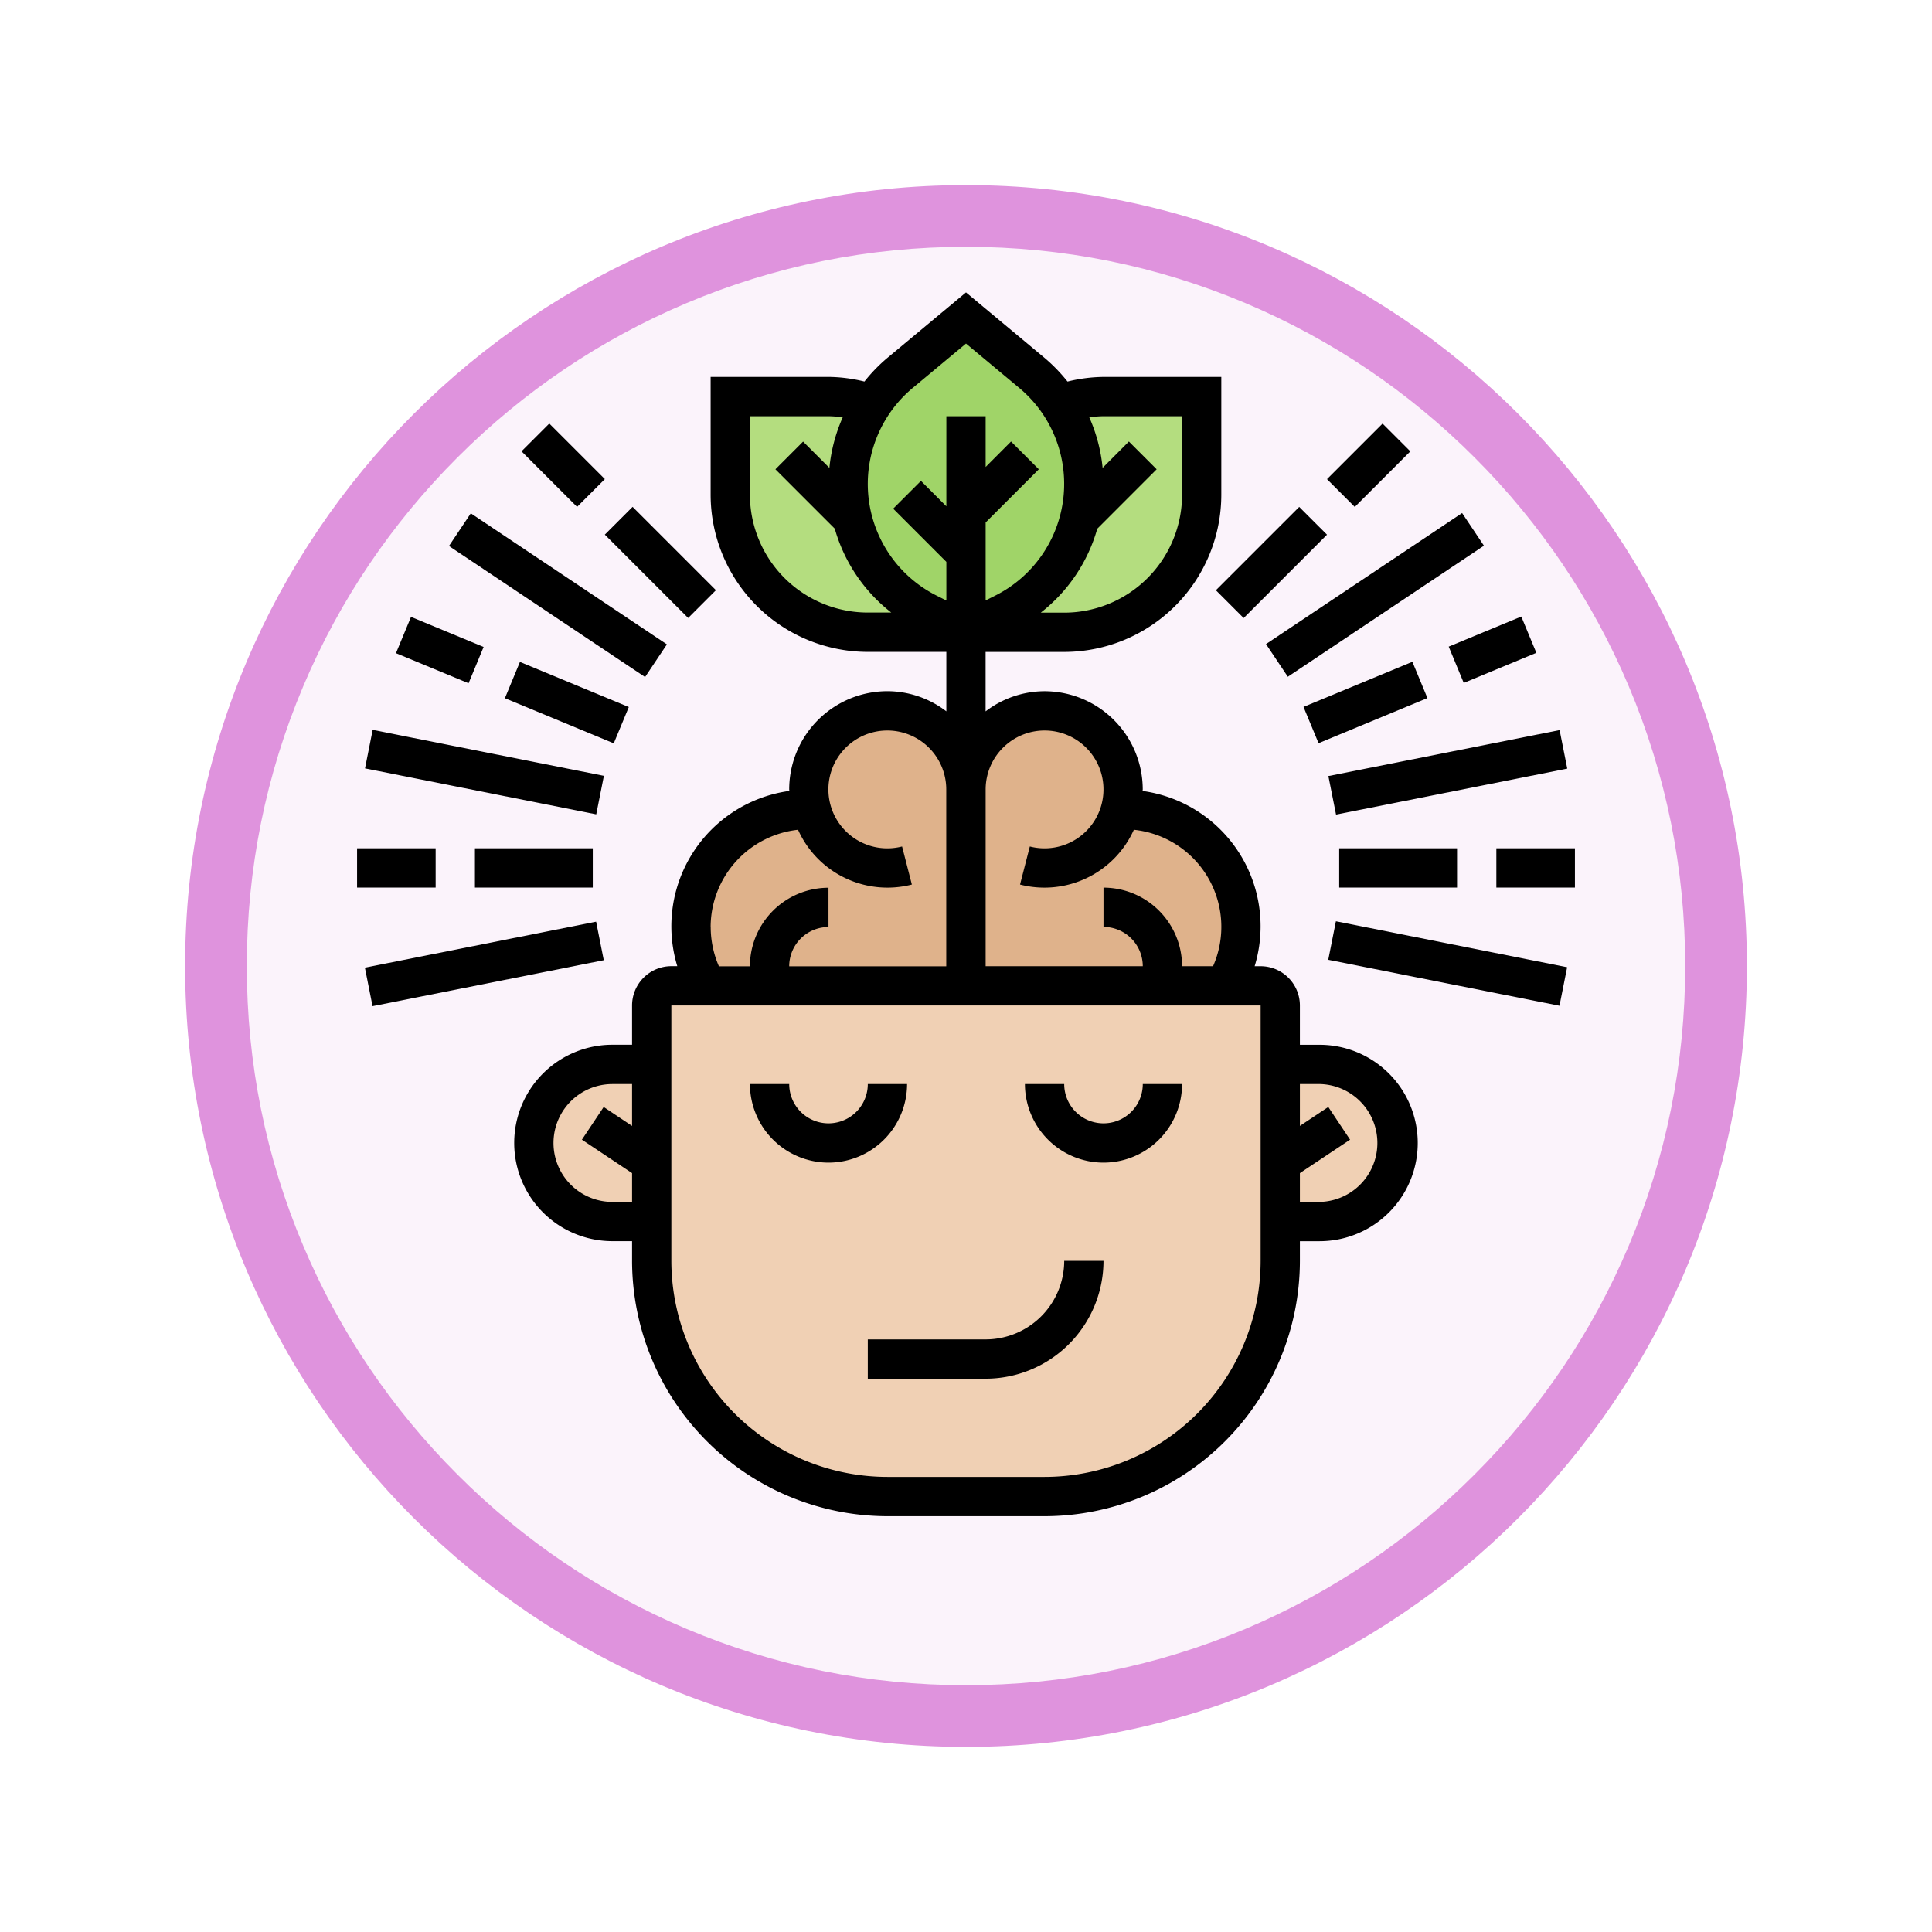 <svg xmlns="http://www.w3.org/2000/svg" xmlns:xlink="http://www.w3.org/1999/xlink" width="93.934" height="93.934" viewBox="0 0 93.934 93.934">
  <defs>
    <filter id="Trazado_978624" x="0" y="0" width="93.934" height="93.934" filterUnits="userSpaceOnUse">
      <feOffset dy="3" input="SourceAlpha"/>
      <feGaussianBlur stdDeviation="3" result="blur"/>
      <feFlood flood-opacity="0.161"/>
      <feComposite operator="in" in2="blur"/>
      <feComposite in="SourceGraphic"/>
    </filter>
  </defs>
  <g id="Grupo_1212292" data-name="Grupo 1212292" transform="translate(-609 -4180.533)">
    <g id="Grupo_1211243" data-name="Grupo 1211243" transform="translate(0 2279.814)">
      <g id="Grupo_1208068" data-name="Grupo 1208068" transform="translate(412 470.719)">
        <g id="Grupo_1144123" data-name="Grupo 1144123" transform="translate(206 1436)">
          <g transform="matrix(1, 0, 0, 1, -9, -6)" filter="url(#Trazado_978624)">
            <g id="Trazado_978624-2" data-name="Trazado 978624" transform="translate(9 6)" fill="#fbf3fb">
              <path d="M 37.967 74.434 C 33.043 74.434 28.268 73.47 23.773 71.568 C 19.43 69.732 15.53 67.102 12.181 63.753 C 8.831 60.403 6.202 56.503 4.365 52.161 C 2.464 47.666 1.5 42.89 1.5 37.967 C 1.5 33.043 2.464 28.268 4.365 23.773 C 6.202 19.43 8.831 15.53 12.181 12.181 C 15.53 8.831 19.43 6.202 23.773 4.365 C 28.268 2.464 33.043 1.5 37.967 1.5 C 42.89 1.5 47.666 2.464 52.161 4.365 C 56.503 6.202 60.403 8.831 63.753 12.181 C 67.102 15.53 69.732 19.43 71.568 23.773 C 73.47 28.268 74.434 33.043 74.434 37.967 C 74.434 42.89 73.47 47.666 71.568 52.161 C 69.732 56.503 67.102 60.403 63.753 63.753 C 60.403 67.102 56.503 69.732 52.161 71.568 C 47.666 73.47 42.89 74.434 37.967 74.434 Z" stroke="none"/>
              <path d="M 37.967 3 C 33.245 3 28.666 3.924 24.357 5.747 C 20.194 7.508 16.454 10.029 13.242 13.242 C 10.029 16.454 7.508 20.194 5.747 24.357 C 3.924 28.666 3 33.245 3 37.967 C 3 42.689 3.924 47.268 5.747 51.577 C 7.508 55.74 10.029 59.48 13.242 62.692 C 16.454 65.904 20.194 68.426 24.357 70.187 C 28.666 72.009 33.245 72.934 37.967 72.934 C 42.689 72.934 47.268 72.009 51.577 70.187 C 55.74 68.426 59.48 65.904 62.692 62.692 C 65.904 59.48 68.426 55.74 70.187 51.577 C 72.009 47.268 72.934 42.689 72.934 37.967 C 72.934 33.245 72.009 28.666 70.187 24.357 C 68.426 20.194 65.904 16.454 62.692 13.242 C 59.48 10.029 55.74 7.508 51.577 5.747 C 47.268 3.924 42.689 3 37.967 3 M 37.967 0 C 58.935 0 75.934 16.998 75.934 37.967 C 75.934 58.935 58.935 75.934 37.967 75.934 C 16.998 75.934 0 58.935 0 37.967 C 0 16.998 16.998 0 37.967 0 Z" stroke="none" fill="#df93dd"/>
            </g>
          </g>
        </g>
      </g>
    </g>
    <g id="filosofia" transform="translate(626.361 4194.75)">
      <g id="Grupo_1212290" data-name="Grupo 1212290" transform="translate(8.595 1.243)">
        <g id="Grupo_1212283" data-name="Grupo 1212283" transform="translate(36.291 36.291)">
          <path id="Trazado_1083154" data-name="Trazado 1083154" d="M48.91,39.3a3.82,3.82,0,1,1,0,7.64H47V39.3Z" transform="translate(-47 -39.302)" fill="#f0d0b4"/>
        </g>
        <g id="Grupo_1212284" data-name="Grupo 1212284" transform="translate(5.73 32.471)">
          <path id="Trazado_1083155" data-name="Trazado 1083155" d="M45.561,46.762v1.91A11.457,11.457,0,0,1,34.1,60.133H26.46A11.457,11.457,0,0,1,15,48.672V36.257a.958.958,0,0,1,.955-.955H44.606a.958.958,0,0,1,.955.955V46.762Z" transform="translate(-15 -35.302)" fill="#f0d0b4"/>
        </g>
        <g id="Grupo_1212285" data-name="Grupo 1212285" transform="translate(0 36.291)">
          <path id="Trazado_1083156" data-name="Trazado 1083156" d="M14.73,44.077v2.865H12.82a3.82,3.82,0,1,1,0-7.64h1.91Z" transform="translate(-9 -39.302)" fill="#f0d0b4"/>
        </g>
        <g id="Grupo_1212286" data-name="Grupo 1212286" transform="translate(7.64 19.101)">
          <path id="Trazado_1083157" data-name="Trazado 1083157" d="M38.011,26.077h-.124a3.493,3.493,0,0,0,.124-.955,3.82,3.82,0,1,0-7.64,0,3.82,3.82,0,0,0-7.64,0,3.493,3.493,0,0,0,.124.955H22.73a5.735,5.735,0,0,0-4.966,8.6H42.977a5.735,5.735,0,0,0-4.966-8.6Z" transform="translate(-17 -21.302)" fill="#dfb28b"/>
        </g>
        <g id="Grupo_1212287" data-name="Grupo 1212287" transform="translate(21.011 3.82)">
          <path id="Trazado_1083158" data-name="Trazado 1083158" d="M42.46,5.3v4.775a6.68,6.68,0,0,1-6.685,6.685H31l1.843-.917a7.033,7.033,0,0,0,3.218-9.283,5.087,5.087,0,0,0-.525-.907l.01-.01A6.921,6.921,0,0,1,37.685,5.3Z" transform="translate(-31 -5.302)" fill="#b4dd7f"/>
        </g>
        <g id="Grupo_1212288" data-name="Grupo 1212288" transform="translate(9.55 3.82)">
          <path id="Trazado_1083159" data-name="Trazado 1083159" d="M28.617,15.846l1.843.917H25.685A6.68,6.68,0,0,1,19,10.077V5.3h4.775a6.921,6.921,0,0,1,2.139.344l.01.01a6.944,6.944,0,0,0-1.194,3.9,7.049,7.049,0,0,0,3.887,6.294Z" transform="translate(-19 -5.302)" fill="#b4dd7f"/>
        </g>
        <g id="Grupo_1212289" data-name="Grupo 1212289" transform="translate(15.28)">
          <path id="Trazado_1083160" data-name="Trazado 1083160" d="M30.73,16.582l-1.843-.917A7.049,7.049,0,0,1,25,9.372a6.944,6.944,0,0,1,1.194-3.9,6.46,6.46,0,0,1,1.337-1.509L30.73,1.3l3.2,2.665a6.46,6.46,0,0,1,1.337,1.509,5.086,5.086,0,0,1,.525.907,7.033,7.033,0,0,1-3.218,9.283Z" transform="translate(-25 -1.302)" fill="#a0d468"/>
        </g>
      </g>
      <g id="Grupo_1212291" data-name="Grupo 1212291" transform="translate(0 0)">
        <path id="Trazado_1083161" data-name="Trazado 1083161" d="M23.82,44.122a3.824,3.824,0,0,0,3.82-3.82H25.73a1.91,1.91,0,0,1-3.82,0H20A3.824,3.824,0,0,0,23.82,44.122Z" transform="translate(-0.899 -1.812)"/>
        <path id="Trazado_1083162" data-name="Trazado 1083162" d="M37.82,44.122a3.824,3.824,0,0,0,3.82-3.82H39.73a1.91,1.91,0,0,1-3.82,0H34A3.824,3.824,0,0,0,37.82,44.122Z" transform="translate(-1.529 -1.812)"/>
        <path id="Trazado_1083163" data-name="Trazado 1083163" d="M26,55.032h5.73a5.736,5.736,0,0,0,5.73-5.73H35.55a3.824,3.824,0,0,1-3.82,3.82H26Z" transform="translate(-1.169 -2.217)"/>
        <path id="Trazado_1083164" data-name="Trazado 1083164" d="M47.156,36.58H46.2v-1.91a1.912,1.912,0,0,0-1.91-1.91H44a6.645,6.645,0,0,0-5.449-8.52c0-.026.008-.05.008-.075a4.781,4.781,0,0,0-4.775-4.775,4.726,4.726,0,0,0-2.865.98v-2.89h3.82a7.649,7.649,0,0,0,7.64-7.64V4.109h-5.73a7.6,7.6,0,0,0-1.747.226,8.066,8.066,0,0,0-1.126-1.159L29.966,0,26.154,3.175a7.967,7.967,0,0,0-1.126,1.159,7.61,7.61,0,0,0-1.748-.226H17.55v5.73a7.649,7.649,0,0,0,7.64,7.64h3.82v2.89a4.726,4.726,0,0,0-2.865-.98,4.781,4.781,0,0,0-4.775,4.775c0,.026.008.05.008.075a6.645,6.645,0,0,0-5.449,8.52H15.64a1.912,1.912,0,0,0-1.91,1.91v1.91h-.955a4.775,4.775,0,0,0,0,9.55h.955v.955A12.43,12.43,0,0,0,26.146,59.5h7.64A12.43,12.43,0,0,0,46.2,47.085V46.13h.955a4.775,4.775,0,0,0,0-9.55ZM33.786,21.3a2.865,2.865,0,1,1-.717,5.639l-.476,1.851a4.767,4.767,0,0,0,5.534-2.663,4.745,4.745,0,0,1,3.851,6.633H40.471a3.824,3.824,0,0,0-3.82-3.82v1.91a1.912,1.912,0,0,1,1.91,1.91h-7.64v-8.6A2.868,2.868,0,0,1,33.786,21.3Zm2.865-15.28h3.82v3.82a5.736,5.736,0,0,1-5.73,5.73H33.6a7.9,7.9,0,0,0,2.748-4.08L39.236,8.6l-1.35-1.35L36.608,8.531a7.955,7.955,0,0,0-.648-2.457,5.751,5.751,0,0,1,.691-.055ZM27.378,4.643l2.588-2.156,2.588,2.157a6.076,6.076,0,0,1-1.173,10.1l-.46.231v-3.79L33.506,8.6l-1.35-1.35L30.921,8.488V6.019h-1.91V10.4L27.776,9.164l-1.35,1.35L29.011,13.1v1.879l-.46-.23A6.078,6.078,0,0,1,27.378,4.643Zm-7.917,5.2V6.019h3.82a5.751,5.751,0,0,1,.691.055,7.982,7.982,0,0,0-.648,2.457L22.046,7.253,20.7,8.6l2.885,2.885a7.907,7.907,0,0,0,2.748,4.08H25.191A5.737,5.737,0,0,1,19.46,9.839ZM17.55,30.849A4.765,4.765,0,0,1,21.8,26.127a4.767,4.767,0,0,0,5.534,2.663l-.476-1.851a2.865,2.865,0,1,1,2.148-2.774v8.6H21.37a1.912,1.912,0,0,1,1.91-1.91v-1.91a3.824,3.824,0,0,0-3.82,3.82H17.953a4.782,4.782,0,0,1-.4-1.91ZM12.775,44.22a2.865,2.865,0,1,1,0-5.73h.955v2.036l-1.38-.921-1.059,1.589,2.439,1.626v1.4Zm31.516,2.865A10.518,10.518,0,0,1,33.786,57.59h-7.64A10.518,10.518,0,0,1,15.64,47.085V34.669l28.651,0Zm2.865-2.865H46.2v-1.4l2.44-1.626-1.059-1.589-1.381.92V38.489h.955a2.866,2.866,0,0,1,0,5.731Z" transform="translate(-0.36 0)"/>
        <path id="Trazado_1083165" data-name="Trazado 1083165" d="M0,28.3H3.82v1.91H0Z" transform="translate(0 -1.273)"/>
        <path id="Trazado_1083166" data-name="Trazado 1083166" d="M6,28.3h5.73v1.91H6Z" transform="translate(-0.27 -1.273)"/>
        <path id="Trazado_1083167" data-name="Trazado 1083167" d="M0,0H1.909V11.46H0Z" transform="matrix(0.195, -0.981, 0.981, 0.195, 0.386, 23.142)"/>
        <path id="Trazado_1083168" data-name="Trazado 1083168" d="M0,0H1.91V3.821H0Z" transform="translate(1.891 17.54) rotate(-67.486)"/>
        <path id="Trazado_1083169" data-name="Trazado 1083169" d="M0,0H1.91V5.73H0Z" transform="translate(7.187 19.73) rotate(-67.486)"/>
        <path id="Trazado_1083170" data-name="Trazado 1083170" d="M0,0H1.91V3.82H0Z" transform="translate(7.995 7.726) rotate(-45)"/>
        <path id="Trazado_1083171" data-name="Trazado 1083171" d="M0,0H1.91V5.731H0Z" transform="translate(12.045 11.776) rotate(-45)"/>
        <path id="Trazado_1083172" data-name="Trazado 1083172" d="M0,0H11.46V1.909H0Z" transform="matrix(0.981, -0.195, 0.195, 0.981, 0.38, 32.83)"/>
        <path id="Trazado_1083173" data-name="Trazado 1083173" d="M0,0H1.909V11.46H0Z" transform="matrix(0.556, -0.832, 0.832, 0.556, 4.468, 12.329)"/>
        <path id="Trazado_1083174" data-name="Trazado 1083174" d="M58,28.3h3.82v1.91H58Z" transform="translate(-2.608 -1.273)"/>
        <path id="Trazado_1083175" data-name="Trazado 1083175" d="M50,28.3h5.73v1.91H50Z" transform="translate(-2.249 -1.273)"/>
        <path id="Trazado_1083176" data-name="Trazado 1083176" d="M0,0H11.46V1.909H0Z" transform="matrix(0.981, -0.195, 0.195, 0.981, 47.225, 23.515)"/>
        <path id="Trazado_1083177" data-name="Trazado 1083177" d="M0,0H3.821V1.91H0Z" transform="translate(53.075 17.222) rotate(-22.514)"/>
        <path id="Trazado_1083178" data-name="Trazado 1083178" d="M0,0H5.73V1.91H0Z" transform="translate(46.016 20.153) rotate(-22.514)"/>
        <path id="Trazado_1083179" data-name="Trazado 1083179" d="M0,0H3.82V1.91H0Z" transform="translate(47.158 9.079) rotate(-45)"/>
        <path id="Trazado_1083180" data-name="Trazado 1083180" d="M0,0H5.731V1.91H0Z" transform="translate(41.755 14.481) rotate(-45)"/>
        <path id="Trazado_1083181" data-name="Trazado 1083181" d="M0,0H1.909V11.46H0Z" transform="matrix(0.195, -0.981, 0.981, 0.195, 47.219, 32.448)"/>
        <path id="Trazado_1083182" data-name="Trazado 1083182" d="M0,0H11.46V1.909H0Z" transform="matrix(0.832, -0.556, 0.556, 0.832, 44.192, 17.098)"/>
      </g>
    </g>
  </g>
</svg>
